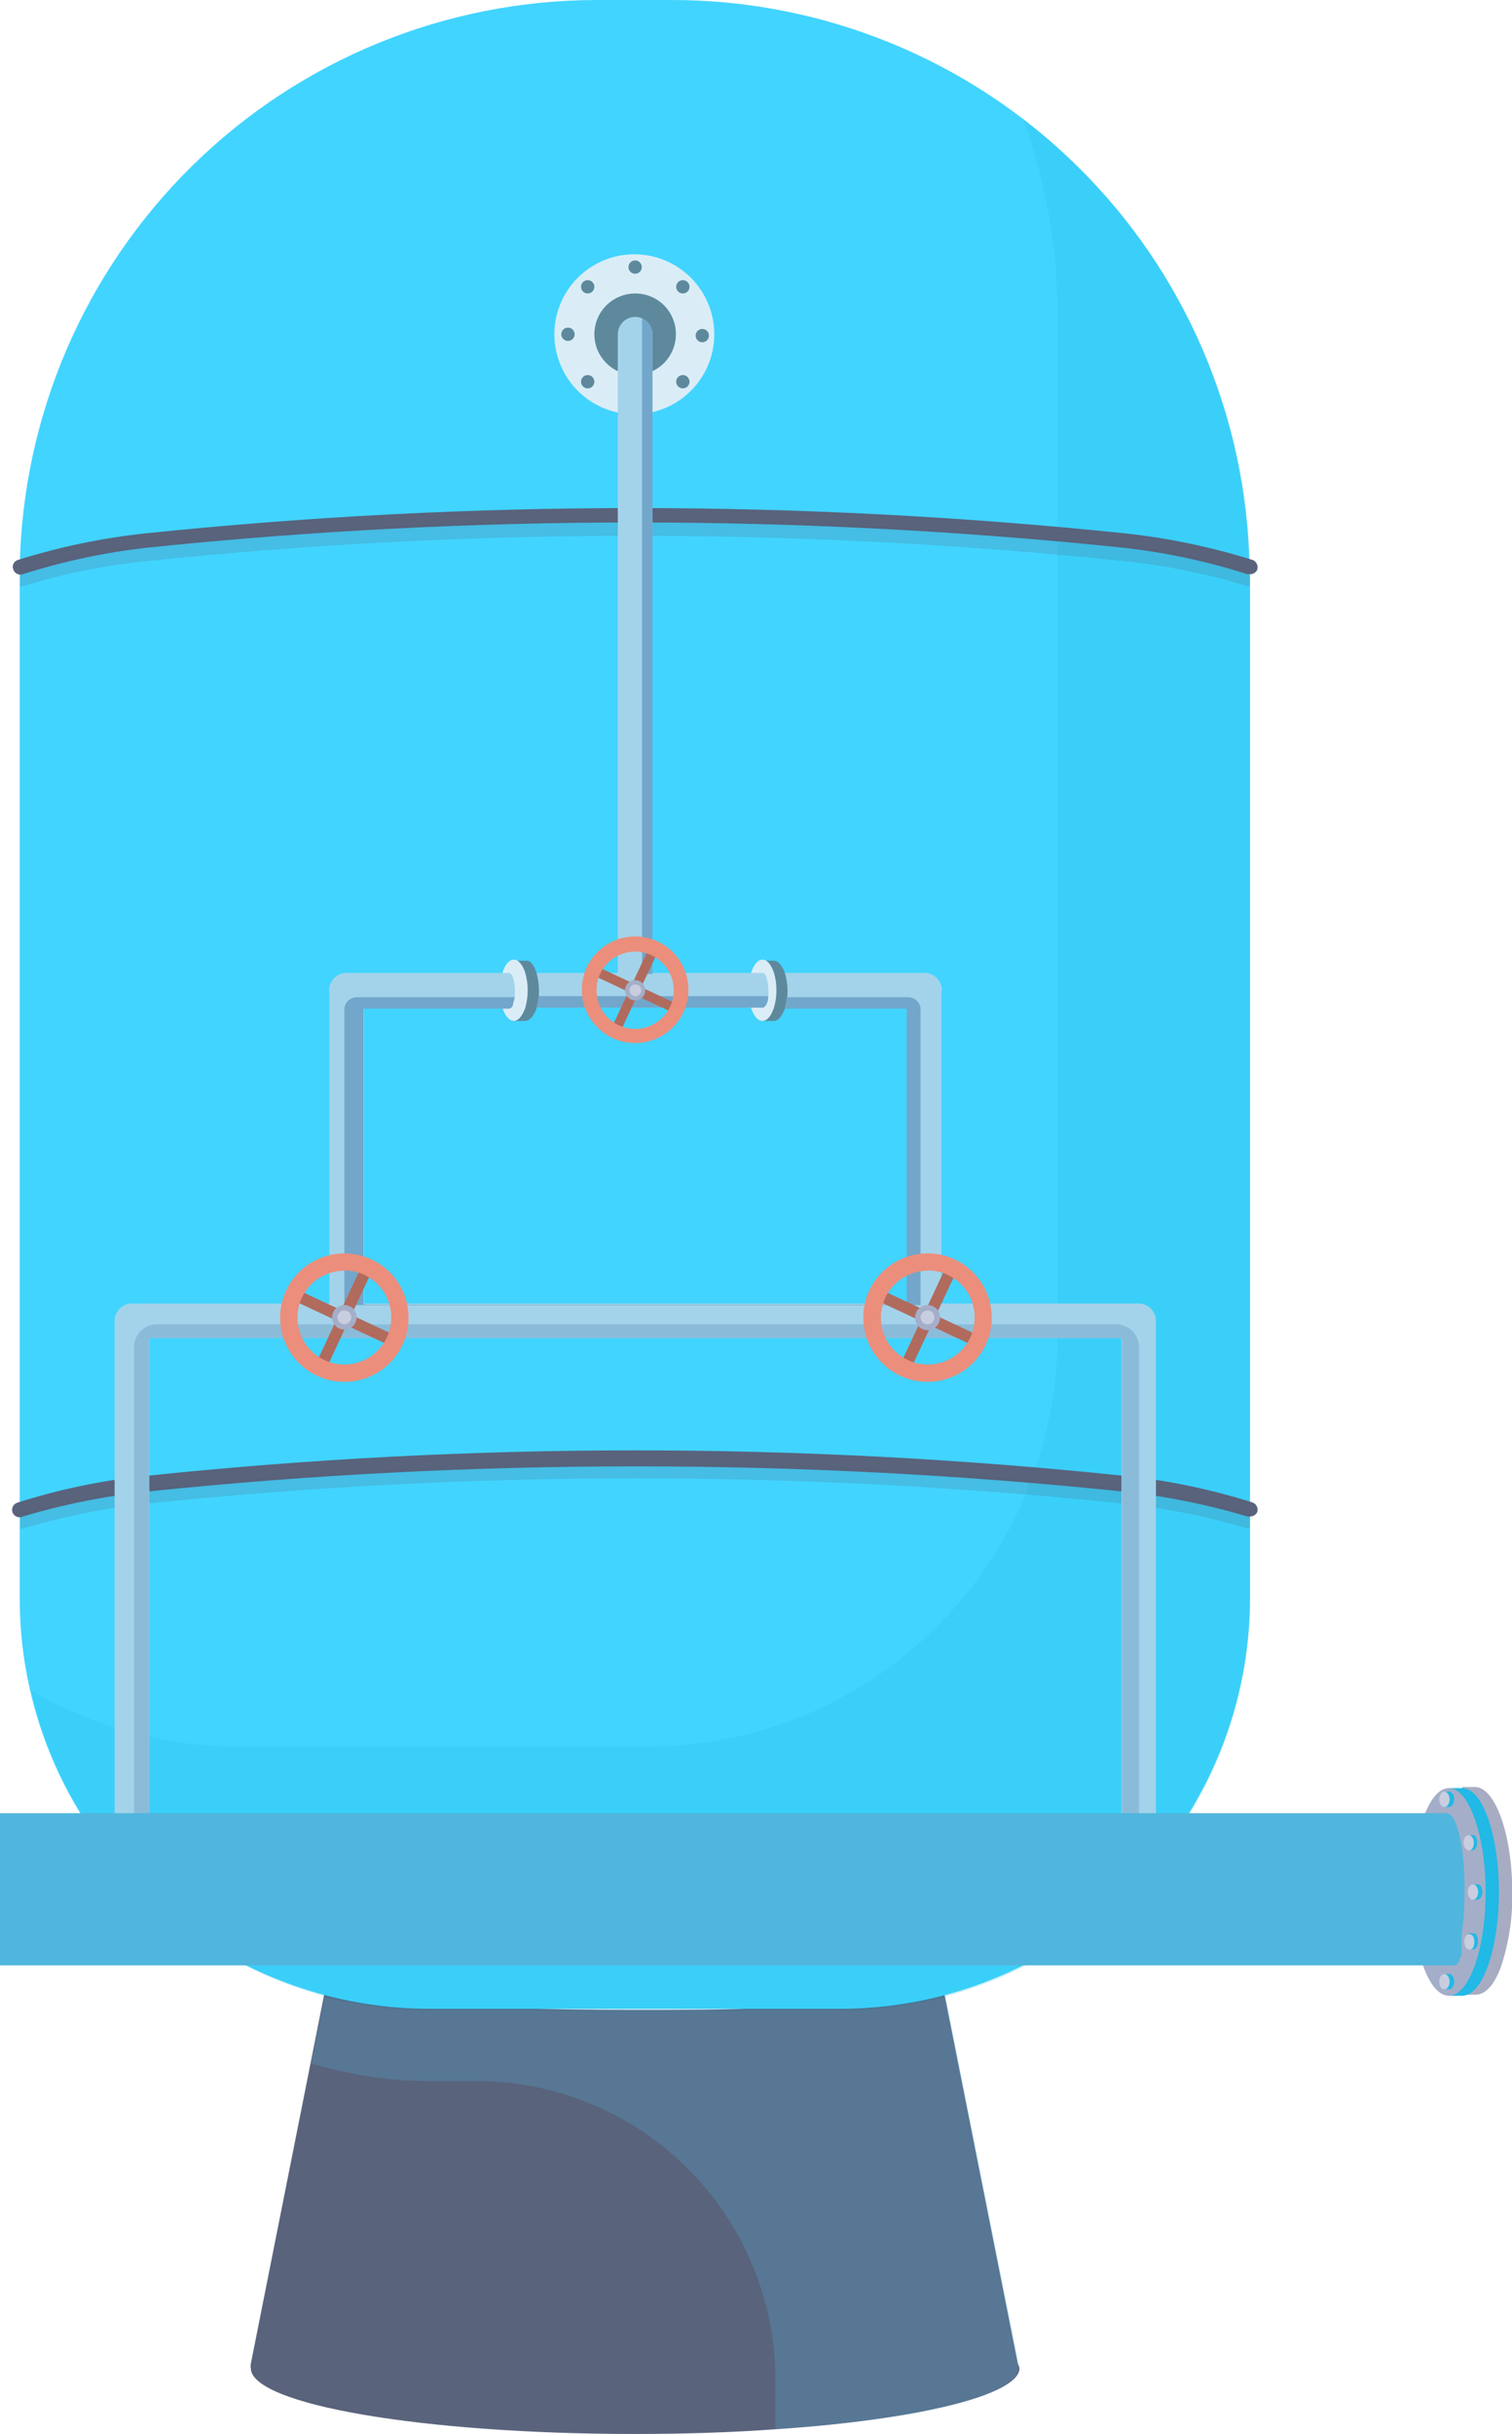 <svg width="292" height="470" viewBox="0 0 292 470" fill="none" xmlns="http://www.w3.org/2000/svg">
<g clip-path="url(#clip0_116_292)">
<path d="M292.051 365.355C292.152 370.34 291.386 375.303 289.787 380.025C288.5 383.371 286.853 385.172 285 385.172H282.426L280.316 379.356L278.978 375.804C277.537 368.757 277.537 361.491 278.978 354.443L282.426 345.075H285C288.809 345.281 292.051 354.34 292.051 365.355Z" fill="#A7ACC2"/>
<path d="M282.375 345.281H279.853L276.404 354.649C274.963 361.697 274.963 368.963 276.404 376.01L279.853 385.378H282.375C286.287 385.378 289.478 376.422 289.478 365.355C289.478 354.289 286.287 345.281 282.375 345.281Z" fill="#21B9E5"/>
<path d="M286.904 365.355C286.904 376.422 283.713 385.378 279.801 385.378C275.889 385.378 272.75 376.422 272.75 365.355C272.75 354.289 275.941 345.281 279.801 345.281C283.662 345.281 286.904 354.34 286.904 365.355Z" fill="#A4AEC9"/>
<path d="M279.853 345.95H278.875V347.082C278.85 347.201 278.85 347.324 278.875 347.443C278.85 347.596 278.85 347.753 278.875 347.906V348.936H279.801C280.367 348.936 280.831 348.266 280.831 347.443C280.831 346.619 280.419 345.95 279.853 345.95Z" fill="#21B9E5"/>
<path d="M279.956 347.443C279.956 348.266 279.492 348.936 278.926 348.936C278.36 348.936 277.948 348.266 277.948 347.443C277.948 346.619 278.412 345.95 278.926 345.95C279.441 345.95 279.956 346.619 279.956 347.443Z" fill="#C8CEDF"/>
<path d="M284.485 354.34H283.456V355.473V355.781C283.456 355.781 283.456 356.09 283.456 356.245V357.274H284.382C284.897 357.274 285.309 356.554 285.257 355.73C285.206 354.906 285 354.34 284.485 354.34Z" fill="#21B9E5"/>
<path d="M284.639 355.781C284.639 356.605 284.279 357.326 283.713 357.326C283.147 357.326 282.684 356.708 282.632 355.936C282.581 355.164 282.992 354.392 283.559 354.34C284.125 354.289 284.588 354.958 284.639 355.781Z" fill="#C8CEDF"/>
<path d="M284.588 373.334H283.61V374.466V374.929C283.61 374.929 283.61 375.238 283.61 375.393V376.422H284.537C285.051 376.422 285.463 375.702 285.412 374.878C285.36 374.054 285.154 373.282 284.588 373.334Z" fill="#21B9E5"/>
<path d="M284.742 374.929C284.742 375.753 284.434 376.422 283.867 376.474C283.301 376.525 282.838 375.856 282.787 375.032C282.735 374.209 283.147 373.488 283.713 373.488C284.279 373.488 284.742 374.003 284.742 374.929Z" fill="#C8CEDF"/>
<path d="M279.853 381.158H278.875V382.341C278.851 382.443 278.851 382.549 278.875 382.65C278.85 382.804 278.85 382.96 278.875 383.114V384.143H279.801C280.367 384.143 280.831 383.474 280.831 382.65C280.831 381.827 280.419 381.158 279.853 381.158Z" fill="#21B9E5"/>
<path d="M279.956 382.65C279.956 383.474 279.492 384.143 278.926 384.143C278.36 384.143 277.948 383.474 277.948 382.65C277.948 381.827 278.412 381.158 278.926 381.158C279.441 381.158 279.956 381.827 279.956 382.65Z" fill="#C8CEDF"/>
<path d="M285.411 363.863H284.382V364.995C284.354 365.114 284.354 365.237 284.382 365.355C284.382 365.355 284.382 365.664 284.382 365.767V366.848H285.309C285.823 366.848 286.287 366.179 286.287 365.355C286.287 364.532 285.926 363.863 285.411 363.863Z" fill="#21B9E5"/>
<path d="M285.463 365.355C285.463 366.179 285 366.848 284.485 366.848C283.97 366.848 283.456 366.179 283.456 365.355C283.456 364.532 283.919 363.863 284.485 363.863C285.051 363.863 285.463 364.635 285.463 365.355Z" fill="#C8CEDF"/>
<path d="M196.88 457.286C196.88 462.433 177.475 467.221 149.989 469.074C141.548 469.691 132.334 470 122.657 470C81.48 470 48.435 464.286 48.435 457.286C48.386 457.014 48.386 456.735 48.435 456.463L59.965 398.453L62.847 383.937C62.847 386.253 89.561 388.106 122.503 388.106C131.511 388.106 140.055 388.106 147.724 387.746C168.056 387.077 182.159 385.636 182.159 383.937L185.041 398.453L196.571 456.463C196.726 456.715 196.831 456.994 196.88 457.286Z" fill="#59637C"/>
<path d="M241.403 111.542V308.323C241.44 325.825 235.699 342.85 225.07 356.755C214.441 370.66 199.52 380.667 182.622 385.224C175.905 387.009 168.984 387.909 162.033 387.901H83.281C72.827 387.935 62.469 385.899 52.805 381.91C43.14 377.922 34.361 372.06 26.974 364.663C19.586 357.265 13.735 348.478 9.759 338.809C5.784 329.139 3.761 318.778 3.809 308.323V109.689C4.295 80.428 16.261 52.531 37.126 32.012C57.991 11.493 86.085 -0.004 115.349 3.15812e-05H129.761C159.024 -0.004 187.118 11.493 207.983 32.012C228.848 52.531 240.814 80.428 241.3 109.689L241.403 111.542Z" fill="#41D4FF"/>
<path opacity="0.2" d="M241.403 112.057V308.838C241.403 326.307 235.644 343.289 225.018 357.153C214.391 371.018 199.49 380.993 182.622 385.533C175.905 387.315 168.983 388.214 162.033 388.209H83.282C65.315 388.195 47.887 382.074 33.858 370.851C19.829 359.627 10.031 343.967 6.074 326.442C18.215 333.561 32.044 337.294 46.119 337.251H124.871C131.821 337.256 138.742 336.356 145.46 334.575V334.575C162.323 330.027 177.22 320.05 187.845 306.187C198.47 292.324 204.232 275.346 204.24 257.88V60.944C204.256 48.046 202.027 35.244 197.652 23.111C211.316 33.553 222.376 47.018 229.967 62.449C237.557 77.88 241.472 94.86 241.403 112.057V112.057Z" fill="#21B9E5"/>
<path d="M241.403 110.873H240.888C232.983 108.35 224.844 106.625 216.594 105.726C154.136 99.274 91.179 99.274 28.721 105.726C20.471 106.625 12.333 108.35 4.427 110.873C4.248 110.938 4.057 110.967 3.867 110.958C3.677 110.95 3.49 110.903 3.318 110.822C3.145 110.741 2.991 110.626 2.863 110.484C2.735 110.343 2.637 110.178 2.574 109.998C2.5 109.823 2.463 109.634 2.464 109.444C2.466 109.254 2.507 109.067 2.584 108.893C2.661 108.719 2.773 108.563 2.913 108.434C3.053 108.306 3.218 108.207 3.397 108.145C11.425 105.617 19.684 103.893 28.052 102.997C90.971 96.477 154.396 96.477 217.314 102.997C225.681 103.903 233.939 105.627 241.969 108.145C242.319 108.303 242.597 108.586 242.749 108.938C242.901 109.29 242.917 109.686 242.793 110.049C242.665 110.305 242.466 110.519 242.219 110.665C241.973 110.811 241.689 110.883 241.403 110.873V110.873Z" fill="#59637C"/>
<path d="M241.403 292.83C241.234 292.873 241.057 292.873 240.888 292.83C232.957 290.469 224.824 288.85 216.594 287.991C154.136 281.54 91.179 281.54 28.721 287.991C20.491 288.85 12.358 290.469 4.427 292.83C4.247 292.921 4.05 292.973 3.848 292.983C3.647 292.993 3.446 292.961 3.258 292.889C3.07 292.816 2.899 292.705 2.757 292.563C2.614 292.42 2.503 292.249 2.431 292.061C2.358 291.873 2.326 291.672 2.337 291.471C2.347 291.269 2.399 291.072 2.49 290.893C2.581 290.713 2.709 290.554 2.865 290.427C3.022 290.299 3.203 290.206 3.397 290.153C11.416 287.592 19.678 285.868 28.052 285.006C90.968 278.418 154.399 278.418 217.314 285.006C225.687 285.877 233.948 287.602 241.969 290.153C242.315 290.302 242.591 290.575 242.744 290.919C242.897 291.262 242.914 291.651 242.793 292.006C242.665 292.262 242.465 292.476 242.219 292.622C241.973 292.768 241.689 292.84 241.403 292.83V292.83Z" fill="#59637C"/>
<path opacity="0.2" d="M241.403 112.057V113.189H240.888C232.974 110.753 224.835 109.115 216.594 108.299C154.136 101.848 91.179 101.848 28.721 108.299C20.48 109.115 12.342 110.753 4.427 113.189H3.912V110.152C11.81 107.882 19.885 106.281 28.052 105.365C90.971 98.845 154.396 98.845 217.314 105.365C225.465 106.277 233.523 107.878 241.403 110.152V112.057Z" fill="#59637C"/>
<path opacity="0.2" d="M241.403 292.161V295.146C241.234 295.19 241.057 295.19 240.888 295.146C232.957 292.786 224.824 291.166 216.594 290.308C154.136 283.856 91.179 283.856 28.721 290.308C20.491 291.166 12.358 292.786 4.427 295.146C4.258 295.195 4.08 295.195 3.912 295.146V292.161C11.8 289.847 19.879 288.245 28.052 287.374C90.968 280.785 154.399 280.785 217.314 287.374C225.471 288.248 233.532 289.85 241.403 292.161V292.161Z" fill="#59637C"/>
<path opacity="0.25" d="M196.726 456.463L185.196 398.453L182.622 385.533C175.904 387.315 168.983 388.214 162.033 388.209H83.281C76.332 388.214 69.41 387.315 62.693 385.533L60.119 398.453C67.632 400.71 75.436 401.855 83.281 401.85H92.032C107.076 401.858 121.523 407.736 132.299 418.234C143.075 428.731 149.329 443.019 149.732 458.058V469.074C177.218 467.22 196.623 462.639 196.623 457.286C196.706 457.02 196.741 456.741 196.726 456.463V456.463Z" fill="#50B6DD"/>
<path d="M137.945 64.547C137.945 67.601 137.039 70.587 135.342 73.126C133.646 75.666 131.234 77.645 128.412 78.814C125.591 79.982 122.486 80.288 119.491 79.692C116.495 79.097 113.744 77.626 111.584 75.466C109.425 73.307 107.954 70.555 107.358 67.56C106.762 64.564 107.068 61.459 108.237 58.638C109.406 55.816 111.385 53.404 113.924 51.708C116.464 50.011 119.449 49.105 122.503 49.105C126.598 49.105 130.526 50.732 133.422 53.628C136.318 56.524 137.945 60.452 137.945 64.547V64.547Z" fill="#DAEDF7"/>
<path d="M130.533 64.547C130.533 66.105 130.071 67.627 129.206 68.922C128.34 70.218 127.11 71.227 125.671 71.823C124.232 72.419 122.649 72.575 121.121 72.271C119.594 71.967 118.19 71.217 117.089 70.116C115.988 69.014 115.238 67.611 114.934 66.084C114.63 64.556 114.786 62.972 115.382 61.533C115.978 60.094 116.987 58.864 118.282 57.999C119.578 57.134 121.1 56.672 122.658 56.672C123.694 56.665 124.721 56.864 125.679 57.257C126.638 57.651 127.509 58.23 128.241 58.963C128.974 59.696 129.554 60.567 129.947 61.525C130.341 62.484 130.54 63.511 130.533 64.547V64.547Z" fill="#5E899D"/>
<path d="M123.944 51.576C123.944 51.83 123.869 52.079 123.728 52.291C123.586 52.502 123.385 52.667 123.15 52.765C122.915 52.862 122.656 52.888 122.407 52.838C122.157 52.788 121.928 52.666 121.748 52.486C121.568 52.306 121.445 52.077 121.396 51.827C121.346 51.577 121.371 51.319 121.469 51.084C121.566 50.848 121.731 50.647 121.943 50.506C122.154 50.365 122.403 50.289 122.658 50.289C122.999 50.289 123.326 50.425 123.568 50.666C123.809 50.907 123.944 51.235 123.944 51.576Z" fill="#5E899D"/>
<path d="M113.496 56.672C114.206 56.672 114.782 56.096 114.782 55.385C114.782 54.674 114.206 54.098 113.496 54.098C112.785 54.098 112.209 54.674 112.209 55.385C112.209 56.096 112.785 56.672 113.496 56.672Z" fill="#5E899D"/>
<path d="M109.687 63.26C109.941 63.26 110.19 63.336 110.401 63.477C110.613 63.619 110.778 63.819 110.875 64.055C110.973 64.29 110.998 64.549 110.949 64.798C110.899 65.048 110.776 65.277 110.596 65.457C110.416 65.637 110.187 65.76 109.938 65.809C109.688 65.859 109.429 65.833 109.194 65.736C108.959 65.639 108.758 65.474 108.617 65.262C108.475 65.05 108.4 64.802 108.4 64.547C108.4 64.206 108.535 63.879 108.777 63.637C109.018 63.396 109.345 63.26 109.687 63.26Z" fill="#5E899D"/>
<path d="M113.496 74.996C114.206 74.996 114.782 74.42 114.782 73.709C114.782 72.999 114.206 72.422 113.496 72.422C112.785 72.422 112.209 72.999 112.209 73.709C112.209 74.42 112.785 74.996 113.496 74.996Z" fill="#5E899D"/>
<path d="M121.371 77.518C121.371 77.264 121.446 77.015 121.588 76.803C121.729 76.592 121.93 76.427 122.165 76.329C122.4 76.232 122.659 76.207 122.908 76.256C123.158 76.306 123.387 76.428 123.567 76.609C123.747 76.788 123.87 77.018 123.92 77.267C123.969 77.517 123.944 77.776 123.846 78.011C123.749 78.246 123.584 78.447 123.372 78.588C123.161 78.73 122.912 78.805 122.657 78.805C122.316 78.805 121.989 78.67 121.748 78.428C121.506 78.187 121.371 77.86 121.371 77.518Z" fill="#5E899D"/>
<path d="M131.871 74.996C132.582 74.996 133.158 74.42 133.158 73.709C133.158 72.999 132.582 72.422 131.871 72.422C131.16 72.422 130.584 72.999 130.584 73.709C130.584 74.42 131.16 74.996 131.871 74.996Z" fill="#5E899D"/>
<path d="M135.628 66.091C135.374 66.091 135.125 66.016 134.914 65.874C134.702 65.733 134.537 65.532 134.44 65.297C134.342 65.062 134.317 64.803 134.366 64.553C134.416 64.304 134.539 64.075 134.719 63.895C134.899 63.715 135.128 63.592 135.377 63.542C135.627 63.493 135.886 63.518 136.121 63.616C136.356 63.713 136.557 63.878 136.698 64.09C136.84 64.301 136.915 64.55 136.915 64.805C136.915 65.146 136.78 65.473 136.538 65.714C136.297 65.956 135.97 66.091 135.628 66.091Z" fill="#5E899D"/>
<path d="M131.871 56.672C132.582 56.672 133.158 56.096 133.158 55.385C133.158 54.674 132.582 54.098 131.871 54.098C131.16 54.098 130.584 54.674 130.584 55.385C130.584 56.096 131.16 56.672 131.871 56.672Z" fill="#5E899D"/>
<path d="M126.003 64.547V191.222C126.003 192.11 125.651 192.961 125.023 193.588C124.396 194.215 123.545 194.568 122.658 194.568C121.77 194.568 120.919 194.215 120.292 193.588C119.664 192.961 119.312 192.11 119.312 191.222V64.547C119.312 63.66 119.664 62.809 120.292 62.181C120.919 61.554 121.77 61.201 122.658 61.201C123.545 61.201 124.396 61.554 125.023 62.181C125.651 62.809 126.003 63.66 126.003 64.547V64.547Z" fill="#A3D3EA"/>
<path d="M181.799 191.222V255.049C181.827 255.271 181.827 255.496 181.799 255.718C181.655 256.472 181.252 257.152 180.66 257.641C180.068 258.129 179.324 258.396 178.556 258.394H66.862C66.094 258.396 65.35 258.129 64.758 257.641C64.166 257.152 63.763 256.472 63.619 255.718C63.591 255.496 63.591 255.271 63.619 255.049V191.222C63.619 190.335 63.972 189.484 64.599 188.856C65.227 188.229 66.078 187.876 66.965 187.876C67.852 187.876 68.703 188.229 69.331 188.856C69.958 189.484 70.311 190.335 70.311 191.222V251.703H175.21V191.222C175.21 190.335 175.563 189.484 176.19 188.856C176.818 188.229 177.669 187.876 178.556 187.876C179.443 187.876 180.294 188.229 180.922 188.856C181.549 189.484 181.902 190.335 181.902 191.222H181.799Z" fill="#A3D3EA"/>
<path d="M70.208 255.049C70.235 255.271 70.235 255.496 70.208 255.718C70.053 256.476 69.64 257.157 69.039 257.645C68.439 258.134 67.688 258.398 66.913 258.395H28.824V350.634C28.832 351.335 28.615 352.02 28.207 352.59C27.892 353.019 27.482 353.368 27.008 353.61C26.534 353.851 26.01 353.978 25.479 353.98C24.595 353.967 23.752 353.61 23.128 352.985C22.503 352.361 22.146 351.517 22.133 350.634V255.049C22.146 254.166 22.503 253.322 23.128 252.698C23.752 252.073 24.595 251.716 25.479 251.703H66.913C67.792 251.717 68.63 252.075 69.246 252.701C69.862 253.327 70.208 254.17 70.208 255.049V255.049Z" fill="#A3D3EA"/>
<path d="M223.234 255.049V350.634C223.234 351.521 222.881 352.373 222.254 353C221.626 353.627 220.775 353.98 219.888 353.98V353.98C219.01 353.966 218.172 353.608 217.555 352.982C216.939 352.356 216.594 351.513 216.594 350.634V258.395H178.505C177.731 258.398 176.979 258.134 176.379 257.645C175.778 257.157 175.365 256.476 175.21 255.718C175.183 255.496 175.183 255.271 175.21 255.049C175.21 254.161 175.563 253.31 176.19 252.683C176.818 252.056 177.669 251.703 178.556 251.703H219.991C220.86 251.73 221.685 252.094 222.29 252.719C222.896 253.343 223.234 254.179 223.234 255.049V255.049Z" fill="#A3D3EA"/>
<path opacity="0.5" d="M219.991 260.093V353.98C219.112 353.966 218.275 353.608 217.658 352.982C217.042 352.356 216.696 351.513 216.697 350.634V258.395H28.773V350.634C28.78 351.335 28.564 352.02 28.155 352.59H25.89V260.093C25.89 258.933 26.351 257.82 27.172 256.999C27.992 256.179 29.105 255.718 30.265 255.718H215.564C216.729 255.718 217.848 256.177 218.676 256.996C219.505 257.815 219.977 258.928 219.991 260.093V260.093Z" fill="#72A6CB"/>
<path d="M282.838 365.355C282.852 368.128 282.663 370.898 282.272 373.643V373.643V374.209C282.272 374.209 282.272 374.209 282.272 374.518V374.929V376.165V376.731V377.246C282.272 377.709 281.963 378.069 281.809 378.43V378.738L281.448 379.202C281.355 379.333 281.232 379.439 281.088 379.511H0V350.119H279.389C280.573 350.119 281.603 352.539 282.22 356.245C282.69 359.258 282.897 362.306 282.838 365.355Z" fill="#50B6DD"/>
<path d="M181.799 191.222C181.799 192.11 181.446 192.961 180.819 193.588C180.191 194.215 179.34 194.568 178.453 194.568H151.636C151.832 193.842 151.97 193.102 152.048 192.355C152.048 191.994 152.048 191.583 152.048 191.222C152.042 190.091 151.886 188.966 151.585 187.876H178.402C178.845 187.87 179.286 187.951 179.698 188.116C180.11 188.281 180.485 188.527 180.801 188.838C181.117 189.149 181.368 189.521 181.539 189.93C181.71 190.339 181.799 190.778 181.799 191.222Z" fill="#A3D3EA"/>
<path d="M152.099 191.222C152.09 192.353 151.934 193.477 151.636 194.568C151.121 196.112 150.349 197.142 149.423 197.142H147.261V194.774C146.92 193.691 146.746 192.563 146.746 191.428C146.742 190.293 146.916 189.164 147.261 188.082V185.509H149.423C150.349 185.509 151.121 186.538 151.636 188.082C151.92 189.106 152.076 190.16 152.099 191.222V191.222Z" fill="#5E899D"/>
<path d="M149.938 191.222C149.954 192.355 149.797 193.483 149.474 194.568C148.96 196.112 148.188 197.142 147.261 197.142C146.335 197.142 145.511 196.112 145.048 194.568C144.725 193.483 144.569 192.355 144.585 191.222C144.565 190.09 144.722 188.961 145.048 187.877C145.511 186.332 146.335 185.303 147.261 185.303C148.188 185.303 148.96 186.332 149.474 187.877C149.801 188.961 149.957 190.09 149.938 191.222V191.222Z" fill="#DAEDF7"/>
<path d="M148.393 191.222C148.42 191.599 148.42 191.978 148.393 192.355C148.393 193.641 147.827 194.568 147.312 194.568H97.076C96.862 193.844 96.707 193.104 96.613 192.355C96.613 191.994 96.613 191.582 96.613 191.222C96.608 190.087 96.782 188.958 97.127 187.876H147.364C147.93 187.876 148.393 189.627 148.393 191.222Z" fill="#A3D3EA"/>
<path d="M104.076 191.222C104.076 191.583 104.076 191.994 104.076 192.355C103.998 193.102 103.86 193.842 103.664 194.568C103.15 196.112 102.326 197.142 101.4 197.142H99.289V194.774V194.105C99.076 193.229 98.972 192.33 98.98 191.428C98.959 190.22 99.151 189.018 99.547 187.877V185.509H101.605C102.841 185.303 104.076 187.928 104.076 191.222Z" fill="#5E899D"/>
<path d="M101.914 191.222C101.905 192.353 101.749 193.477 101.451 194.568C100.936 196.112 100.113 197.142 99.238 197.142C98.363 197.142 97.488 196.112 97.024 194.568C96.683 193.486 96.51 192.357 96.51 191.222C96.505 190.087 96.679 188.958 97.024 187.877C97.488 186.332 98.311 185.303 99.238 185.303C100.164 185.303 100.936 186.332 101.451 187.877C101.752 188.966 101.908 190.091 101.914 191.222V191.222Z" fill="#DAEDF7"/>
<path d="M99.444 191.222C99.444 191.634 99.444 191.994 99.444 192.355C99.377 192.775 99.274 193.188 99.135 193.59C99.135 194.208 98.672 194.568 98.363 194.568H66.553C65.739 194.458 64.99 194.06 64.442 193.446C63.895 192.833 63.585 192.044 63.568 191.222C63.568 190.335 63.92 189.484 64.548 188.856C65.175 188.229 66.026 187.876 66.913 187.876H98.363C98.929 187.876 99.444 189.627 99.444 191.222Z" fill="#A3D3EA"/>
<path d="M148.342 192.355C148.342 193.641 147.776 194.568 147.261 194.568H103.613C103.809 193.842 103.947 193.102 104.025 192.355H148.342Z" fill="#72A6CB"/>
<path d="M177.784 194.774V252.012H66.502V194.774C66.553 194.169 66.831 193.605 67.279 193.195C67.727 192.785 68.313 192.558 68.921 192.561H99.392C99.326 192.981 99.223 193.394 99.083 193.796C99.083 194.413 98.62 194.774 98.311 194.774H70.208V251.909H175.107V194.774H151.636C151.832 194.048 151.97 193.308 152.048 192.561H175.313C175.93 192.545 176.528 192.766 176.988 193.177C177.447 193.588 177.732 194.16 177.784 194.774V194.774Z" fill="#72A6CB"/>
<path d="M126.003 64.547V188.082H123.996V61.459C124.6 61.715 125.114 62.146 125.471 62.696C125.829 63.246 126.014 63.891 126.003 64.547V64.547Z" fill="#72A6CB"/>
<path d="M70.014 244.115L60.881 263.595L62.885 264.535L72.018 245.054L70.014 244.115Z" fill="#B06B5D"/>
<path d="M57.359 248.995L56.419 250.999L75.901 260.129L76.841 258.125L57.359 248.995Z" fill="#B06B5D"/>
<path d="M66.502 266.836C64.048 266.836 61.65 266.109 59.61 264.745C57.57 263.382 55.98 261.445 55.041 259.178C54.102 256.912 53.857 254.417 54.335 252.011C54.814 249.605 55.995 247.394 57.73 245.659C59.465 243.925 61.675 242.743 64.082 242.264C66.488 241.786 68.982 242.031 71.249 242.97C73.516 243.909 75.453 245.499 76.816 247.539C78.179 249.579 78.906 251.978 78.906 254.431C78.906 256.06 78.586 257.673 77.962 259.178C77.339 260.683 76.425 262.051 75.273 263.203C74.121 264.355 72.754 265.268 71.249 265.892C69.744 266.515 68.131 266.836 66.502 266.836V266.836ZM66.502 245.372C64.71 245.372 62.959 245.903 61.469 246.899C59.979 247.894 58.818 249.309 58.132 250.964C57.447 252.62 57.267 254.441 57.617 256.198C57.966 257.956 58.829 259.57 60.096 260.837C61.363 262.104 62.977 262.967 64.734 263.316C66.492 263.666 68.313 263.486 69.968 262.801C71.624 262.115 73.039 260.954 74.034 259.464C75.029 257.974 75.561 256.223 75.561 254.431C75.568 253.237 75.338 252.054 74.886 250.948C74.434 249.843 73.768 248.839 72.926 247.992C72.084 247.145 71.083 246.473 69.98 246.015C68.878 245.556 67.696 245.32 66.502 245.32V245.372Z" fill="#EB8E7C"/>
<path d="M68.87 254.38C68.87 254.848 68.731 255.306 68.47 255.695C68.21 256.084 67.841 256.388 67.408 256.567C66.975 256.746 66.499 256.793 66.04 256.702C65.581 256.61 65.159 256.385 64.828 256.054C64.496 255.723 64.271 255.301 64.18 254.842C64.088 254.382 64.135 253.906 64.314 253.473C64.493 253.041 64.797 252.671 65.186 252.411C65.576 252.151 66.033 252.012 66.502 252.012C66.814 252.005 67.126 252.061 67.416 252.178C67.707 252.294 67.97 252.468 68.192 252.69C68.413 252.911 68.587 253.175 68.704 253.465C68.82 253.756 68.876 254.067 68.87 254.38V254.38Z" fill="#A4AEC9"/>
<path d="M67.84 254.38C67.84 254.735 67.699 255.075 67.448 255.326C67.197 255.577 66.856 255.718 66.502 255.718C66.147 255.718 65.806 255.577 65.555 255.326C65.304 255.075 65.163 254.735 65.163 254.38C65.163 254.025 65.304 253.684 65.555 253.433C65.806 253.182 66.147 253.041 66.502 253.041C66.677 253.041 66.852 253.076 67.014 253.143C67.176 253.21 67.324 253.309 67.448 253.433C67.572 253.558 67.671 253.705 67.738 253.867C67.805 254.03 67.84 254.204 67.84 254.38V254.38Z" fill="#C8CEDF"/>
<path d="M182.832 244.317L173.699 263.798L175.703 264.738L184.836 245.257L182.832 244.317Z" fill="#B06B5D"/>
<path d="M170.004 248.983L169.065 250.987L188.547 260.118L189.486 258.114L170.004 248.983Z" fill="#B06B5D"/>
<path d="M179.122 266.836C176.669 266.836 174.27 266.109 172.231 264.745C170.191 263.382 168.601 261.445 167.662 259.178C166.723 256.912 166.477 254.417 166.956 252.011C167.435 249.605 168.616 247.394 170.351 245.659C172.086 243.925 174.296 242.743 176.702 242.264C179.109 241.786 181.603 242.031 183.869 242.97C186.136 243.909 188.073 245.499 189.436 247.539C190.799 249.579 191.527 251.978 191.527 254.431C191.527 257.721 190.22 260.876 187.894 263.203C185.567 265.529 182.412 266.836 179.122 266.836V266.836ZM179.122 245.372C177.333 245.382 175.586 245.922 174.103 246.924C172.62 247.925 171.467 249.344 170.79 251C170.112 252.656 169.94 254.476 170.295 256.23C170.65 257.984 171.517 259.593 172.786 260.855C174.055 262.117 175.669 262.974 177.425 263.32C179.181 263.665 181 263.483 182.652 262.796C184.305 262.109 185.716 260.947 186.71 259.459C187.703 257.97 188.233 256.221 188.233 254.431C188.24 253.233 188.009 252.045 187.553 250.937C187.098 249.828 186.427 248.821 185.58 247.974C184.732 247.126 183.725 246.455 182.617 246C181.508 245.544 180.321 245.314 179.122 245.32V245.372Z" fill="#EB8E7C"/>
<path d="M181.541 254.38C181.552 254.86 181.418 255.333 181.159 255.737C180.899 256.142 180.525 256.46 180.084 256.651C179.643 256.842 179.155 256.897 178.682 256.81C178.21 256.722 177.774 256.496 177.43 256.16C177.087 255.824 176.851 255.393 176.754 254.922C176.656 254.452 176.701 253.963 176.883 253.518C177.064 253.072 177.374 252.692 177.773 252.423C178.172 252.155 178.641 252.012 179.122 252.012C179.437 252.005 179.751 252.061 180.044 252.177C180.337 252.293 180.604 252.466 180.83 252.687C181.055 252.907 181.234 253.171 181.356 253.461C181.478 253.752 181.541 254.064 181.541 254.38V254.38Z" fill="#A4AEC9"/>
<path d="M180.46 254.38C180.468 254.557 180.438 254.734 180.373 254.9C180.309 255.066 180.21 255.216 180.085 255.342C179.959 255.468 179.808 255.566 179.643 255.631C179.477 255.695 179.3 255.725 179.122 255.718C178.767 255.718 178.427 255.577 178.176 255.326C177.925 255.075 177.784 254.735 177.784 254.38C177.784 254.025 177.925 253.684 178.176 253.433C178.427 253.182 178.767 253.041 179.122 253.041C179.3 253.034 179.477 253.064 179.643 253.128C179.808 253.193 179.959 253.291 180.085 253.417C180.21 253.543 180.309 253.693 180.373 253.859C180.438 254.025 180.468 254.202 180.46 254.38Z" fill="#C8CEDF"/>
<path d="M125.504 182.687L118.015 198.675L119.693 199.461L127.182 183.473L125.504 182.687Z" fill="#B06B5D"/>
<path d="M114.912 186.451L114.126 188.129L130.113 195.618L130.899 193.94L114.912 186.451Z" fill="#B06B5D"/>
<path d="M122.657 201.414C120.621 201.414 118.631 200.81 116.938 199.679C115.245 198.548 113.926 196.94 113.147 195.059C112.368 193.178 112.164 191.108 112.561 189.111C112.958 187.114 113.939 185.28 115.378 183.84C116.818 182.4 118.652 181.42 120.649 181.022C122.646 180.625 124.716 180.829 126.597 181.608C128.478 182.387 130.086 183.707 131.217 185.4C132.348 187.093 132.952 189.083 132.952 191.119C132.952 193.85 131.867 196.468 129.937 198.399C128.006 200.329 125.388 201.414 122.657 201.414ZM122.657 183.759C121.181 183.759 119.738 184.196 118.511 185.016C117.284 185.837 116.327 187.002 115.762 188.366C115.197 189.73 115.049 191.23 115.337 192.678C115.625 194.126 116.336 195.456 117.38 196.5C118.424 197.544 119.754 198.254 121.201 198.542C122.649 198.83 124.15 198.683 125.514 198.118C126.877 197.553 128.043 196.596 128.863 195.369C129.683 194.141 130.121 192.698 130.121 191.222C130.121 189.243 129.335 187.344 127.935 185.945C126.535 184.545 124.637 183.759 122.657 183.759V183.759Z" fill="#EB8E7C"/>
<path d="M124.613 191.222C124.613 191.609 124.499 191.987 124.284 192.309C124.069 192.631 123.763 192.881 123.406 193.029C123.049 193.177 122.655 193.216 122.276 193.141C121.897 193.065 121.548 192.879 121.274 192.605C121.001 192.332 120.815 191.983 120.739 191.604C120.664 191.224 120.702 190.831 120.85 190.474C120.999 190.116 121.249 189.811 121.571 189.596C121.892 189.381 122.271 189.266 122.658 189.266C123.176 189.266 123.674 189.472 124.041 189.839C124.407 190.206 124.613 190.703 124.613 191.222V191.222Z" fill="#A4AEC9"/>
<path d="M122.709 192.355C123.334 192.355 123.841 191.848 123.841 191.222C123.841 190.597 123.334 190.09 122.709 190.09C122.084 190.09 121.577 190.597 121.577 191.222C121.577 191.848 122.084 192.355 122.709 192.355Z" fill="#C8CEDF"/>
</g>
<defs>
<clipPath id="clip0_116_292">
<rect width="292" height="470" fill="white"/>
</clipPath>
</defs>
</svg>
